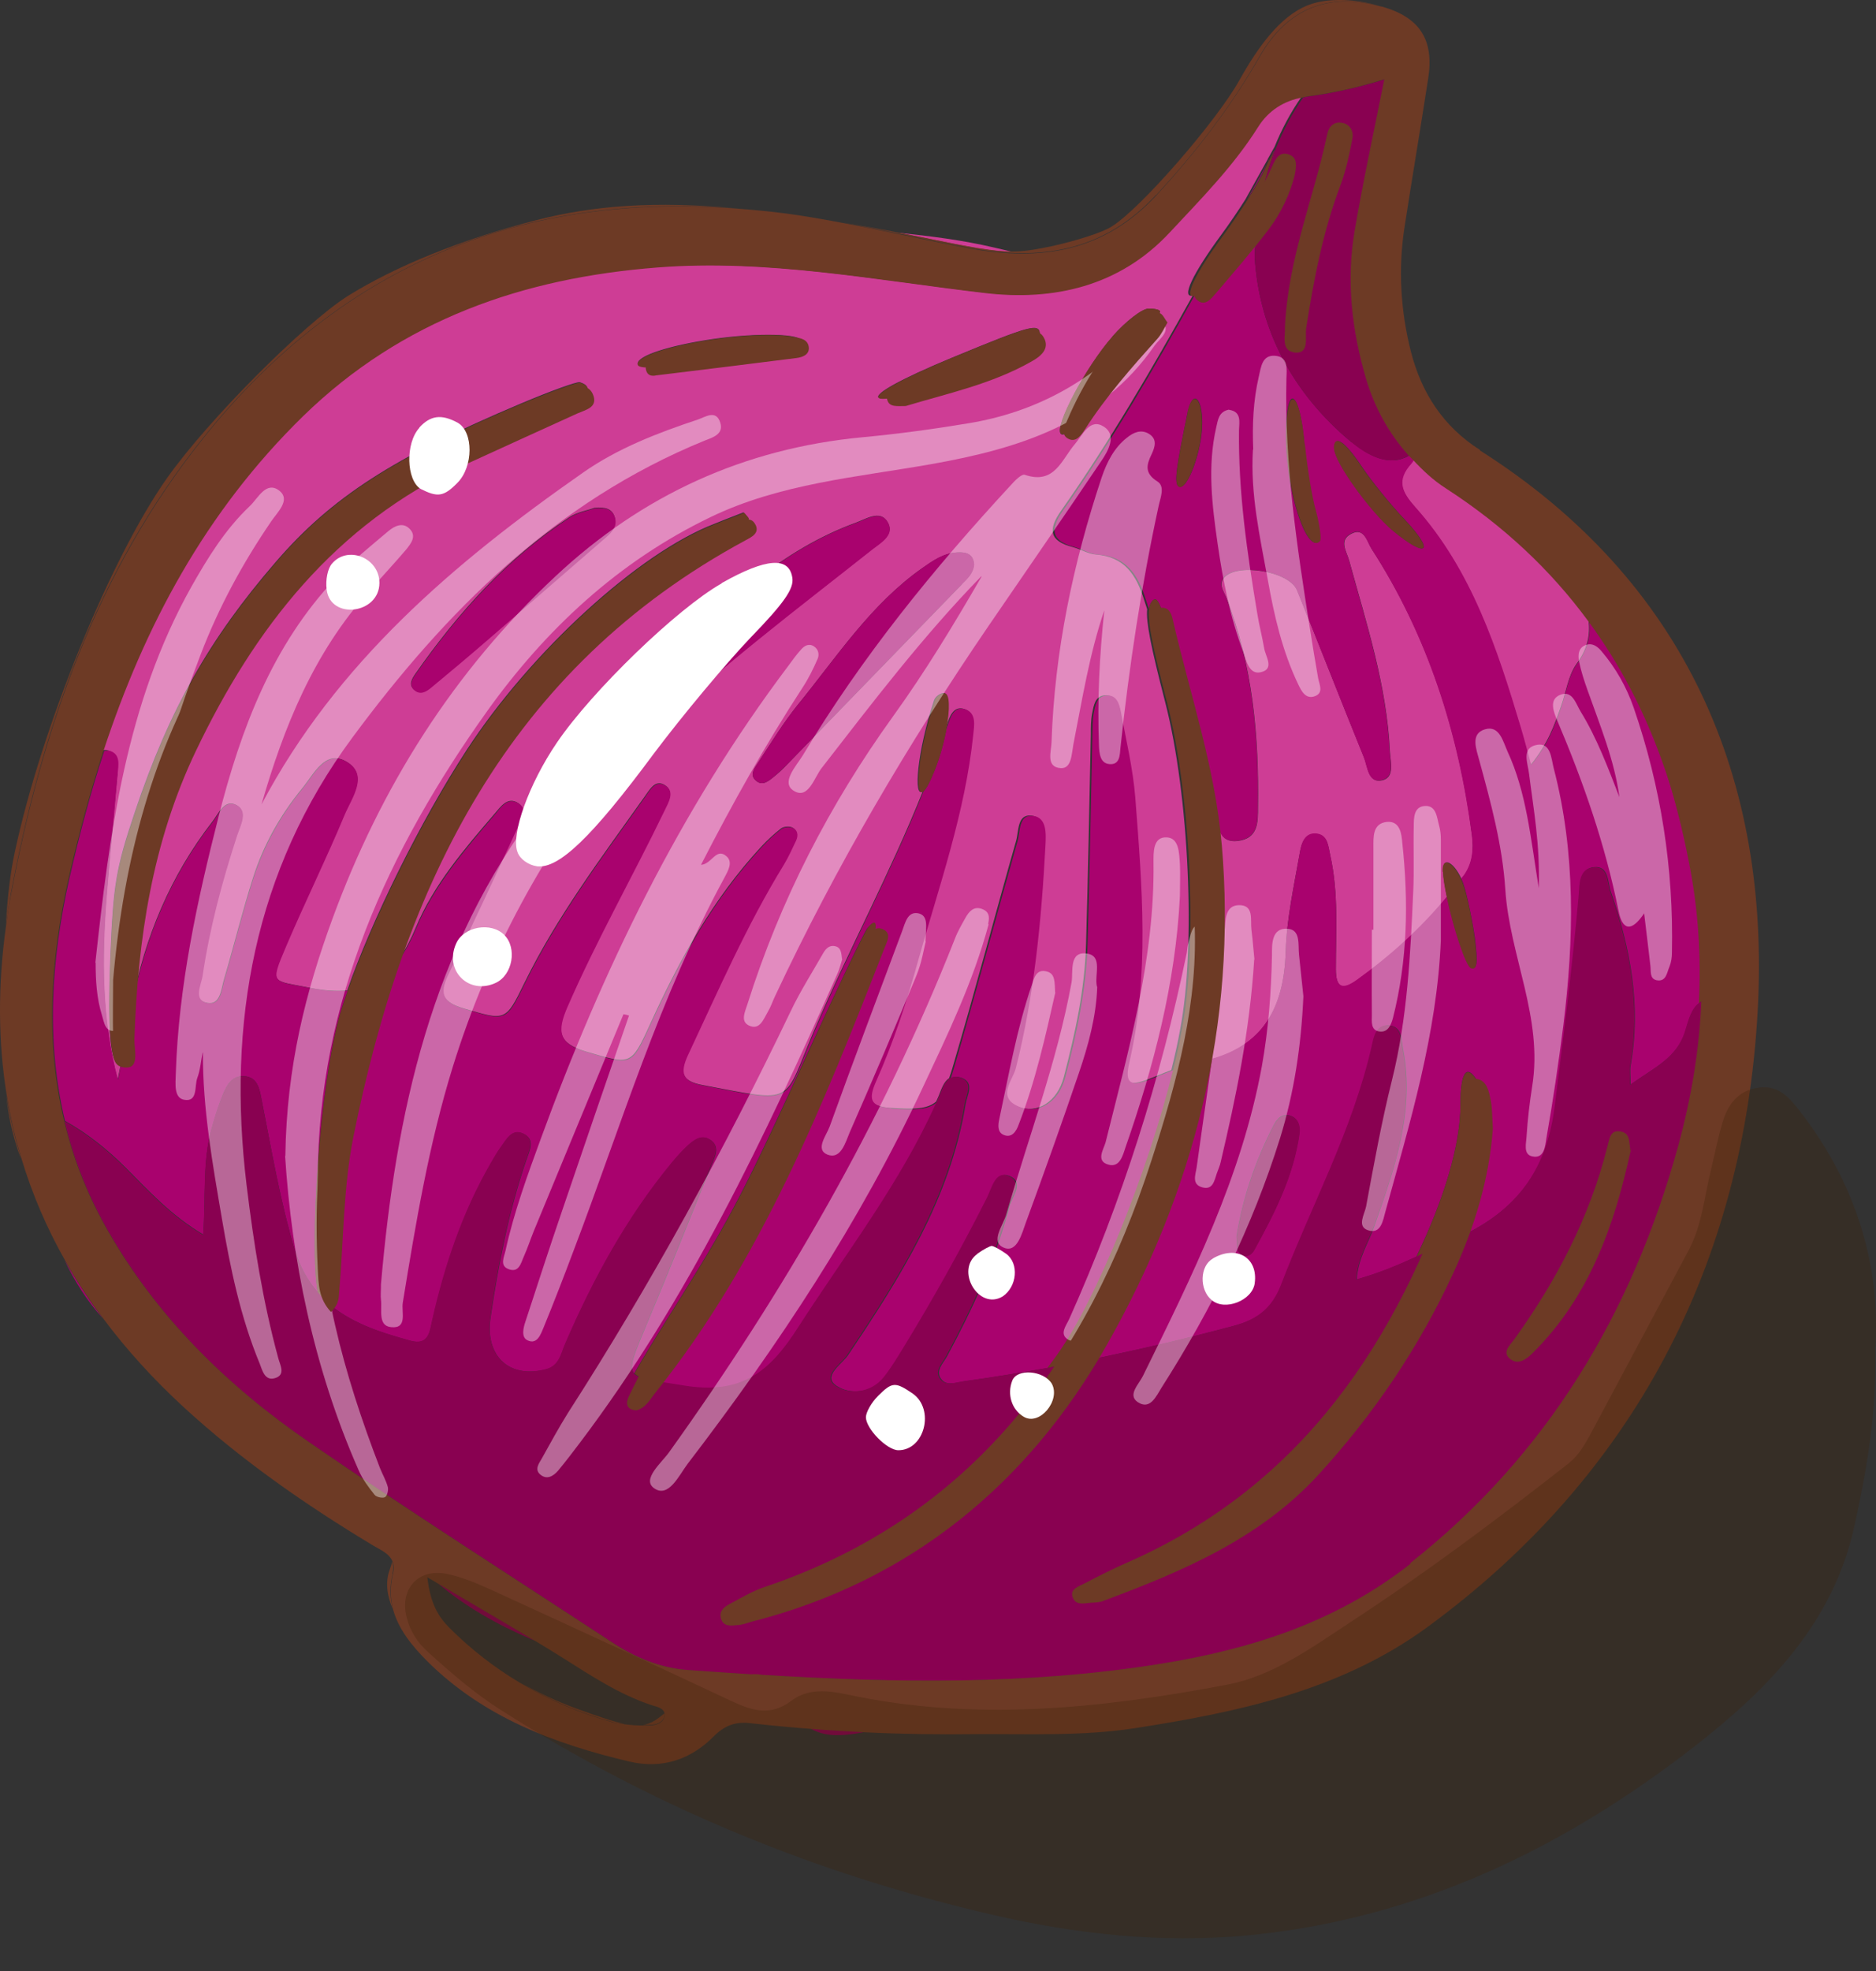 <svg width="40" height="42" viewBox="0 0 40 42" fill="none" xmlns="http://www.w3.org/2000/svg">
<rect x="0" y="0" width="40" height="42" fill="#333333" stroke="none"/>
<g id="Group">
<g id="Group_2">
<path id="Vector" d="M21.572 5.365C21.448 5.332 21.323 5.305 21.21 5.278C20.523 5.116 19.825 5.029 19.139 4.959C19.301 4.991 19.468 5.024 19.636 5.056C20.718 5.278 21.188 5.365 21.572 5.365Z" fill="#CE3D95"/>
<path id="Vector_2" d="M25.536 22.646C25.536 22.646 25.563 22.64 25.574 22.635C26.877 22.375 27.375 21.548 27.413 20.288C27.434 19.591 27.586 18.893 27.71 18.201C27.743 18.006 27.802 17.731 28.089 17.774C28.316 17.806 28.321 18.044 28.364 18.233C28.543 19.034 28.483 19.85 28.483 20.656C28.483 21.061 28.63 21.105 28.932 20.888C29.646 20.375 30.295 19.791 30.852 19.115C30.809 18.904 30.776 18.709 30.771 18.574C30.749 18.233 30.993 18.363 31.16 18.726C31.177 18.704 31.198 18.682 31.214 18.661C31.404 18.401 31.425 18.104 31.387 17.801C31.106 15.616 30.452 13.556 29.246 11.696C29.149 11.545 29.089 11.215 28.797 11.383C28.543 11.523 28.716 11.756 28.77 11.956C29.138 13.291 29.57 14.611 29.635 16.011C29.646 16.227 29.749 16.563 29.473 16.628C29.17 16.698 29.165 16.336 29.084 16.141C28.602 14.957 28.137 13.762 27.656 12.578C27.488 12.172 26.364 11.983 26.093 12.318C25.98 12.459 26.093 12.605 26.147 12.734C26.71 14.173 26.845 15.671 26.823 17.195C26.823 17.525 26.829 17.866 26.391 17.92C25.98 17.968 25.99 17.595 25.909 17.363C25.823 17.098 25.742 16.833 25.655 16.568C26.012 18.655 25.98 20.558 25.542 22.651L25.536 22.646Z" fill="#CE3D95"/>
<path id="Vector_3" d="M30.165 10.804C31.366 12.145 31.907 13.816 32.415 15.497C32.48 15.719 32.539 15.941 32.637 16.298C33.01 15.844 33.145 15.443 33.286 15.043C33.394 14.74 33.437 14.394 33.615 14.146C33.853 13.827 33.908 13.524 33.87 13.216C33.08 12.145 32.08 11.199 30.841 10.399C30.571 10.226 30.349 10.015 30.138 9.787C30.122 9.815 30.106 9.847 30.084 9.874C29.765 10.226 29.873 10.474 30.165 10.799V10.804Z" fill="#CE3D95"/>
<path id="Vector_4" d="M2.504 16.487C2.428 17.358 2.342 18.228 2.271 19.099C2.169 20.407 2.163 21.71 2.509 23.008C2.531 22.905 2.547 22.808 2.569 22.705C2.353 22.705 2.288 22.013 2.353 20.348C2.417 18.861 2.466 18.515 2.877 17.298C3.607 15.119 4.467 13.61 5.873 11.983C7.063 10.599 8.393 9.744 11.097 8.603C11.735 8.333 12.303 8.128 12.363 8.144C12.72 8.257 12.476 8.49 11.708 8.809C10.221 9.425 8.826 10.155 8.009 10.728C6.333 11.918 4.716 14.081 3.769 16.438C3.093 18.115 2.872 19.088 2.758 21.126C2.737 21.516 2.704 21.867 2.672 22.143C2.72 21.894 2.764 21.645 2.812 21.397C3.088 19.969 3.634 18.661 4.527 17.509C4.662 17.336 4.786 17.012 5.046 17.157C5.284 17.293 5.121 17.585 5.046 17.801C4.727 18.774 4.462 19.764 4.31 20.78C4.278 20.986 4.094 21.31 4.418 21.37C4.705 21.424 4.716 21.061 4.781 20.851C4.992 20.137 5.17 19.407 5.397 18.698C5.619 18.001 5.976 17.368 6.441 16.801C6.69 16.498 6.928 15.973 7.371 16.222C7.874 16.503 7.49 16.995 7.339 17.358C6.944 18.304 6.49 19.223 6.089 20.164C5.738 20.991 5.792 20.883 6.619 21.051C6.917 21.11 7.176 21.126 7.404 21.105C7.917 19.623 8.972 17.482 9.945 15.99C11.313 13.892 13.606 11.788 15.234 11.161C15.553 11.031 15.834 10.928 15.851 10.918C15.861 10.918 15.899 10.966 15.953 11.031C15.991 11.107 15.661 11.323 15.223 11.545C13.574 12.34 11.303 14.643 9.945 16.936C9.139 18.293 8.55 19.526 8.117 20.834C8.426 20.607 8.664 20.25 8.869 19.758C9.242 18.861 9.897 18.093 10.54 17.347C10.675 17.19 10.827 16.957 11.059 17.12C11.265 17.266 11.092 17.477 11.021 17.639C10.535 18.682 10.053 19.731 9.545 20.764C9.34 21.186 9.453 21.359 9.891 21.489C10.773 21.748 10.778 21.775 11.178 20.953C11.876 19.526 12.828 18.266 13.742 16.979C13.85 16.833 13.969 16.59 14.185 16.736C14.38 16.866 14.245 17.087 14.163 17.255C13.487 18.655 12.714 20.012 12.092 21.44C11.865 21.959 11.887 22.229 12.498 22.408C13.444 22.684 13.45 22.727 13.861 21.824C14.482 20.456 15.202 19.153 16.229 18.044C16.359 17.904 16.5 17.774 16.651 17.655C16.705 17.612 16.819 17.601 16.884 17.628C16.997 17.677 17.013 17.79 16.965 17.898C16.884 18.071 16.808 18.25 16.705 18.412C15.91 19.704 15.304 21.094 14.661 22.467C14.477 22.862 14.542 23.041 14.985 23.122C16.992 23.5 16.678 23.549 17.359 21.959C18.095 20.24 18.987 18.59 19.679 16.855C19.468 17.044 19.555 16.011 19.917 14.919C19.944 14.843 20.047 14.768 20.123 14.768C20.236 14.768 20.242 15.108 20.161 15.535C20.172 15.508 20.182 15.481 20.188 15.454C20.247 15.27 20.328 15.033 20.561 15.108C20.81 15.189 20.756 15.454 20.734 15.665C20.561 17.309 20.009 18.866 19.566 20.445C19.317 21.326 19.036 22.202 18.663 23.041C18.5 23.408 18.527 23.576 18.982 23.608C19.501 23.641 19.771 23.635 19.961 23.473C19.977 23.435 19.993 23.403 20.009 23.365C20.063 23.235 20.117 23.051 20.236 22.976C20.264 22.9 20.291 22.819 20.318 22.721C20.788 21.126 21.21 19.515 21.664 17.92C21.724 17.714 21.686 17.347 21.989 17.379C22.297 17.412 22.275 17.774 22.259 18.012C22.172 19.607 22.026 21.197 21.626 22.759C21.561 23.013 21.215 23.376 21.691 23.576C22.118 23.754 22.546 23.473 22.681 22.954C22.924 22.024 23.13 21.083 23.157 20.121C23.2 18.628 23.227 17.136 23.259 15.649C23.259 15.498 23.259 15.346 23.287 15.2C23.319 15.038 23.346 14.832 23.557 14.816C23.773 14.8 23.833 14.995 23.865 15.157C23.979 15.762 24.125 16.368 24.173 16.985C24.325 18.877 24.487 20.775 24.044 22.651C23.941 23.095 24.092 23.143 24.455 23.008C24.628 22.943 24.801 22.867 24.974 22.802C25.049 22.5 25.114 22.213 25.163 21.937C25.498 20.186 25.358 16.957 24.844 14.962C24.536 13.773 24.433 13.243 24.46 12.983C24.438 12.918 24.417 12.853 24.395 12.783C24.227 12.248 23.979 11.864 23.362 11.815C23.2 11.804 23.043 11.702 22.875 11.658C22.372 11.529 22.34 11.285 22.627 10.88C23.66 9.409 24.563 7.863 25.433 6.295C25.179 6.365 25.423 5.84 26.044 4.997C26.223 4.753 26.401 4.489 26.553 4.251C26.71 3.964 26.872 3.683 27.029 3.396C27.029 3.396 27.029 3.396 27.029 3.391C27.077 3.304 27.126 3.218 27.175 3.131C27.326 2.758 27.515 2.401 27.748 2.066C27.364 2.142 27.029 2.337 26.802 2.699C26.277 3.531 25.585 4.234 24.914 4.948C23.838 6.1 22.432 6.403 20.994 6.235C18.663 5.965 16.348 5.511 13.996 5.689C11.14 5.911 8.555 6.797 6.441 8.858C4.348 10.896 3.05 13.34 2.185 15.99C2.217 15.984 2.255 15.973 2.298 15.99C2.542 16.054 2.488 16.292 2.472 16.476L2.504 16.487ZM23.724 7.165C24.006 6.846 24.352 6.576 24.492 6.576C24.622 6.576 24.736 6.603 24.736 6.641C24.736 6.678 24.379 7.165 23.941 7.706C23.492 8.241 23.043 8.83 22.93 9.014C22.816 9.198 22.675 9.296 22.621 9.247C22.47 9.106 23.146 7.825 23.724 7.171V7.165ZM20.507 12.453C19.263 13.735 18.019 15.016 16.775 16.298C16.689 16.39 16.597 16.476 16.494 16.557C16.381 16.649 16.245 16.763 16.105 16.622C15.986 16.509 16.083 16.373 16.148 16.276C16.429 15.849 16.694 15.411 17.013 15.016C17.841 14 18.565 12.88 19.663 12.107C19.89 11.95 20.117 11.788 20.41 11.772C20.593 11.761 20.756 11.799 20.766 12.031C20.75 12.221 20.62 12.334 20.501 12.453H20.507ZM20.291 7.625C21.994 6.922 22.172 6.868 22.172 7.138C22.172 7.408 21.724 7.652 20.61 8.019C18.268 8.814 18.046 8.555 20.291 7.625ZM18.906 11.096C19.106 11.377 18.787 11.55 18.598 11.702C16.959 12.994 15.288 14.248 13.785 15.708C13.709 15.779 13.617 15.833 13.536 15.892C13.222 15.79 13.341 15.595 13.422 15.433C13.677 14.935 14.001 14.486 14.369 14.07C15.467 12.832 16.662 11.718 18.257 11.134C18.474 11.053 18.749 10.874 18.906 11.096ZM15.196 7.225C16.159 7.084 17.132 7.111 17.078 7.273C17.051 7.338 16.478 7.468 15.796 7.554C15.104 7.646 14.336 7.749 14.082 7.787C13.79 7.836 13.596 7.825 13.596 7.749C13.596 7.581 14.25 7.365 15.196 7.225ZM13.103 11.01C13.168 11.204 13.039 11.334 12.909 11.447C12.076 12.172 11.238 12.897 10.399 13.621C9.999 13.967 9.594 14.313 9.183 14.649C9.085 14.73 8.961 14.805 8.837 14.703C8.701 14.595 8.783 14.465 8.853 14.362C9.761 13.064 10.805 11.896 12.141 11.02C12.314 10.907 12.536 10.874 12.676 10.82C12.909 10.799 13.049 10.842 13.103 11.01Z" fill="#CE3D95"/>
<path id="Vector_5" d="M2.19 28.091C1.887 27.691 1.622 27.28 1.379 26.858C1.59 27.301 1.855 27.718 2.19 28.091Z" fill="#A9026E"/>
<path id="Vector_6" d="M25.006 22.808C24.833 22.873 24.66 22.948 24.487 23.013C24.125 23.149 23.973 23.1 24.076 22.657C24.514 20.78 24.352 18.882 24.206 16.99C24.157 16.379 24.011 15.773 23.898 15.162C23.865 14.995 23.806 14.8 23.589 14.822C23.378 14.838 23.351 15.043 23.319 15.206C23.292 15.351 23.297 15.503 23.292 15.654C23.259 17.147 23.232 18.639 23.189 20.126C23.162 21.088 22.957 22.029 22.713 22.959C22.578 23.478 22.145 23.76 21.724 23.581C21.242 23.381 21.594 23.019 21.659 22.765C22.053 21.207 22.205 19.618 22.291 18.017C22.302 17.779 22.329 17.417 22.021 17.385C21.718 17.352 21.756 17.72 21.697 17.925C21.242 19.526 20.815 21.132 20.35 22.727C20.323 22.824 20.296 22.9 20.269 22.981C20.328 22.943 20.404 22.932 20.512 22.97C20.783 23.078 20.62 23.338 20.588 23.532C20.258 25.549 19.193 27.22 18.084 28.875C17.954 29.069 17.527 29.324 17.835 29.529C18.111 29.718 18.592 29.702 18.874 29.334C19.03 29.134 19.166 28.913 19.296 28.696C19.928 27.658 20.523 26.598 21.069 25.512C21.167 25.317 21.248 24.955 21.507 25.052C21.864 25.182 21.578 25.501 21.523 25.712C21.232 26.831 20.745 27.874 20.199 28.891C20.117 29.048 19.917 29.221 20.085 29.405C20.204 29.54 20.41 29.453 20.577 29.432C21.167 29.351 21.756 29.253 22.34 29.151C22.416 29.053 22.486 28.961 22.546 28.875C23.389 27.691 24.482 24.987 25.022 22.802L25.006 22.808Z" fill="#A9026E"/>
<path id="Vector_7" d="M28.819 9.425C27.543 8.365 26.845 7.003 26.753 5.483C26.758 5.246 26.78 5.018 26.807 4.797C26.353 5.424 25.666 6.23 25.493 6.295C25.482 6.295 25.482 6.295 25.471 6.295C24.601 7.863 23.698 9.409 22.665 10.88C22.383 11.28 22.41 11.529 22.913 11.658C23.076 11.702 23.232 11.804 23.4 11.815C24.017 11.858 24.265 12.248 24.433 12.783C24.455 12.848 24.476 12.913 24.498 12.983C24.509 12.897 24.536 12.837 24.574 12.799C24.703 12.686 24.752 12.848 25.239 14.643C25.417 15.308 25.547 15.941 25.65 16.563C25.736 16.828 25.817 17.093 25.904 17.358C25.98 17.596 25.974 17.963 26.385 17.915C26.829 17.86 26.818 17.52 26.818 17.19C26.84 15.665 26.704 14.167 26.142 12.729C26.088 12.594 25.974 12.453 26.088 12.313C26.353 11.983 27.483 12.167 27.651 12.572C28.132 13.756 28.597 14.951 29.078 16.136C29.159 16.336 29.165 16.698 29.468 16.622C29.744 16.557 29.641 16.217 29.63 16.006C29.565 14.611 29.132 13.286 28.765 11.95C28.711 11.75 28.538 11.518 28.792 11.377C29.084 11.21 29.143 11.54 29.241 11.691C30.441 13.551 31.096 15.611 31.382 17.796C31.42 18.093 31.398 18.39 31.209 18.655C31.193 18.677 31.171 18.698 31.155 18.72C31.177 18.769 31.198 18.817 31.214 18.872C31.29 19.115 31.393 19.612 31.447 19.985C31.512 20.521 31.496 20.661 31.371 20.623C31.258 20.586 30.987 19.747 30.852 19.104C30.295 19.78 29.646 20.364 28.932 20.878C28.63 21.094 28.483 21.056 28.483 20.645C28.483 19.834 28.543 19.023 28.364 18.223C28.321 18.033 28.316 17.801 28.089 17.763C27.802 17.72 27.743 17.996 27.71 18.19C27.591 18.882 27.434 19.58 27.413 20.277C27.375 21.543 26.877 22.37 25.574 22.624C25.563 22.624 25.547 22.63 25.536 22.635C25.406 23.268 25.25 23.906 25.044 24.587C24.46 26.534 23.925 27.81 23.113 28.999C24.195 28.783 25.266 28.534 26.331 28.247C26.829 28.112 27.137 27.869 27.326 27.372C27.975 25.679 28.851 24.079 29.257 22.294C29.3 22.1 29.349 21.824 29.625 21.851C29.895 21.878 29.879 22.148 29.917 22.354C30.176 23.695 29.727 24.922 29.295 26.155C29.176 26.49 28.965 26.793 28.927 27.263C29.381 27.139 29.798 26.966 30.198 26.782C30.782 25.576 31.139 24.409 31.139 23.549C31.139 22.819 31.279 22.64 31.523 23.073C31.739 23.484 31.674 24.262 31.317 25.468C31.231 25.776 31.112 26.096 30.987 26.42C30.993 26.42 30.998 26.415 31.009 26.409C32.258 25.863 32.972 25.025 33.156 23.597C33.351 22.094 33.54 20.596 33.67 19.093C33.691 18.85 33.67 18.509 33.989 18.477C34.308 18.444 34.275 18.801 34.346 19.001C34.762 20.202 35 21.429 34.767 22.711C34.751 22.808 34.767 22.916 34.767 23.111C35.27 22.748 35.773 22.543 35.946 21.943C36 21.754 36.065 21.494 36.233 21.375C36.282 20.375 36.222 19.385 36.028 18.39C35.876 17.612 35.698 16.903 35.476 16.244C35.087 15.146 34.562 14.135 33.88 13.216C33.918 13.518 33.864 13.827 33.626 14.146C33.443 14.389 33.399 14.741 33.297 15.043C33.156 15.443 33.021 15.844 32.648 16.298C32.55 15.941 32.491 15.714 32.426 15.498C31.923 13.816 31.377 12.145 30.176 10.804C29.884 10.48 29.776 10.231 30.095 9.879C30.117 9.852 30.138 9.825 30.149 9.793C30.117 9.761 30.084 9.733 30.057 9.701C29.63 9.961 29.17 9.706 28.83 9.425H28.819ZM25.131 10.366C25.028 10.301 25.082 9.944 25.325 8.776C25.428 8.301 25.634 8.457 25.634 9.009C25.634 9.598 25.314 10.469 25.136 10.366H25.131ZM28.137 11.529C27.856 11.81 27.418 10.453 27.418 9.29C27.418 8.128 27.71 8.279 27.813 9.469C27.862 9.955 27.964 10.609 28.056 10.918C28.132 11.21 28.17 11.496 28.132 11.534L28.137 11.529ZM27.705 24.149C27.58 25.052 27.175 25.847 26.742 26.631C26.694 26.723 26.591 26.804 26.477 26.733C26.347 26.658 26.38 26.512 26.364 26.35C26.493 25.539 26.764 24.733 27.159 23.971C27.229 23.835 27.342 23.716 27.515 23.776C27.683 23.835 27.721 23.992 27.699 24.149H27.705ZM29.96 11.08C30.598 11.761 30.436 11.912 29.706 11.312C29.219 10.901 28.451 9.842 28.451 9.56C28.451 9.252 28.667 9.393 29.03 9.934C29.224 10.226 29.646 10.755 29.965 11.085L29.96 11.08Z" fill="#A9026E"/>
<path id="Vector_8" d="M18.998 23.614C18.544 23.581 18.517 23.413 18.679 23.046C19.052 22.208 19.339 21.332 19.582 20.45C20.026 18.872 20.577 17.32 20.75 15.671C20.772 15.46 20.826 15.195 20.577 15.114C20.345 15.038 20.264 15.276 20.204 15.46C20.193 15.487 20.182 15.514 20.177 15.541C20.123 15.827 20.036 16.146 19.917 16.438C19.82 16.682 19.744 16.811 19.69 16.866C18.993 18.601 18.106 20.25 17.37 21.97C16.689 23.565 16.997 23.511 14.996 23.132C14.553 23.051 14.488 22.873 14.672 22.478C15.315 21.11 15.921 19.715 16.716 18.423C16.813 18.261 16.894 18.082 16.976 17.909C17.024 17.801 17.013 17.687 16.894 17.639C16.829 17.612 16.716 17.622 16.662 17.666C16.51 17.779 16.37 17.915 16.24 18.055C15.213 19.163 14.493 20.467 13.871 21.835C13.46 22.743 13.46 22.7 12.509 22.419C11.898 22.24 11.876 21.97 12.103 21.451C12.725 20.023 13.498 18.666 14.174 17.266C14.255 17.098 14.39 16.876 14.196 16.747C13.979 16.601 13.855 16.844 13.752 16.99C12.838 18.277 11.887 19.537 11.189 20.964C10.789 21.786 10.784 21.759 9.902 21.499C9.469 21.37 9.35 21.202 9.556 20.775C10.064 19.742 10.546 18.698 11.032 17.649C11.108 17.487 11.276 17.276 11.07 17.13C10.832 16.963 10.681 17.201 10.551 17.358C9.913 18.104 9.258 18.872 8.88 19.769C8.674 20.261 8.436 20.618 8.128 20.845C7.577 22.505 7.279 24.279 7.117 26.577C7.09 27.112 7.025 27.566 6.971 27.745C7.447 28.177 8.08 28.388 8.755 28.572C9.15 28.68 9.161 28.372 9.221 28.129C9.491 26.961 9.864 25.831 10.47 24.787C10.535 24.679 10.594 24.565 10.67 24.462C10.794 24.295 10.908 24.041 11.162 24.16C11.427 24.284 11.286 24.527 11.222 24.722C10.848 25.814 10.627 26.944 10.459 28.085C10.34 28.902 10.865 29.388 11.654 29.177C11.93 29.102 11.962 28.848 12.054 28.637C12.649 27.258 13.363 25.955 14.32 24.787C14.428 24.657 14.542 24.527 14.666 24.414C14.812 24.284 14.98 24.154 15.175 24.311C15.337 24.446 15.256 24.625 15.191 24.782C14.726 25.928 14.271 27.08 13.79 28.221C13.525 28.858 13.401 29.123 13.52 29.27C13.714 28.923 14.039 28.399 14.547 27.593C15.623 25.863 15.878 25.366 17.3 22.267C17.879 21.002 18.414 19.888 18.49 19.785C19.117 19.028 17.927 22.181 16.467 25.149C15.764 26.587 14.558 28.529 13.861 29.416C14.034 29.448 14.271 29.48 14.585 29.534C15.818 29.735 16.413 29.242 17.03 28.285C18.046 26.706 19.203 25.22 19.977 23.489C19.788 23.651 19.517 23.657 18.998 23.624V23.614Z" fill="#A9026E"/>
<path id="Vector_9" d="M27.061 3.407C26.904 3.694 26.742 3.975 26.585 4.261C26.769 3.975 26.915 3.721 26.969 3.586C26.996 3.521 27.029 3.461 27.056 3.407H27.061Z" fill="#A9026E"/>
<path id="Vector_10" d="M27.207 3.142C27.159 3.229 27.11 3.315 27.061 3.402C27.099 3.337 27.131 3.283 27.164 3.239C27.175 3.207 27.191 3.175 27.202 3.142H27.207Z" fill="#A9026E"/>
<path id="Vector_11" d="M4.332 26.317C4.391 25.495 4.316 24.765 4.51 24.057C4.575 23.83 4.64 23.608 4.727 23.387C4.813 23.17 4.916 22.916 5.202 22.932C5.5 22.948 5.538 23.224 5.581 23.451C5.792 24.517 5.97 25.582 6.284 26.631C6.398 27.009 6.571 27.301 6.776 27.539C6.587 26.539 6.814 23.127 7.252 21.602C7.295 21.451 7.355 21.283 7.414 21.11C7.187 21.132 6.928 21.116 6.63 21.056C5.797 20.888 5.749 20.997 6.1 20.169C6.5 19.228 6.955 18.309 7.349 17.363C7.501 17.001 7.879 16.509 7.382 16.227C6.938 15.979 6.7 16.503 6.452 16.806C5.987 17.374 5.635 18.006 5.408 18.704C5.181 19.412 5.002 20.142 4.792 20.856C4.727 21.072 4.716 21.429 4.429 21.375C4.105 21.316 4.294 20.986 4.321 20.786C4.472 19.769 4.737 18.785 5.056 17.806C5.127 17.59 5.294 17.298 5.056 17.163C4.791 17.017 4.673 17.341 4.537 17.514C3.64 18.666 3.099 19.974 2.823 21.402C2.774 21.651 2.726 21.899 2.682 22.148C2.645 22.483 2.607 22.7 2.574 22.705C2.553 22.808 2.536 22.905 2.515 23.008C2.169 21.71 2.174 20.407 2.277 19.099C2.342 18.228 2.434 17.358 2.509 16.487C2.526 16.298 2.574 16.065 2.336 16C2.293 15.989 2.255 16 2.223 16C1.931 16.882 1.693 17.785 1.482 18.704C1.087 20.445 0.979 22.192 1.385 23.884C1.86 24.149 2.288 24.489 2.677 24.879C3.169 25.371 3.64 25.895 4.343 26.312L4.332 26.317Z" fill="#A9026E"/>
<path id="Vector_12" d="M14.374 14.075C14.007 14.486 13.682 14.941 13.428 15.438C13.347 15.6 13.222 15.79 13.541 15.898C13.623 15.838 13.714 15.79 13.79 15.714C15.294 14.254 16.965 13.005 18.603 11.707C18.793 11.561 19.106 11.388 18.912 11.101C18.755 10.88 18.484 11.058 18.262 11.139C16.667 11.723 15.472 12.837 14.374 14.075Z" fill="#A9026E"/>
<path id="Vector_13" d="M20.41 11.772C20.117 11.783 19.89 11.945 19.663 12.107C18.565 12.88 17.841 14 17.013 15.016C16.694 15.411 16.429 15.849 16.148 16.276C16.083 16.373 15.986 16.509 16.105 16.622C16.245 16.763 16.381 16.649 16.494 16.557C16.591 16.476 16.683 16.39 16.775 16.298C18.019 15.016 19.263 13.735 20.507 12.453C20.626 12.334 20.756 12.215 20.772 12.031C20.756 11.799 20.599 11.761 20.415 11.772H20.41Z" fill="#A9026E"/>
<path id="Vector_14" d="M8.858 14.373C8.788 14.476 8.707 14.6 8.842 14.713C8.966 14.816 9.091 14.74 9.188 14.659C9.599 14.319 10.005 13.978 10.405 13.632C11.243 12.907 12.076 12.183 12.914 11.458C13.044 11.345 13.174 11.215 13.109 11.02C13.055 10.853 12.914 10.809 12.682 10.831C12.546 10.88 12.319 10.918 12.146 11.031C10.81 11.907 9.767 13.075 8.858 14.373Z" fill="#A9026E"/>
<path id="Vector_15" d="M11.081 35.85C11.697 36.218 12.363 36.504 13.076 36.699C13.147 36.721 13.228 36.726 13.303 36.731C13.066 36.683 12.752 36.575 12.287 36.407C11.87 36.255 11.465 36.061 11.081 35.85Z" fill="#6D3A25"/>
<path id="Vector_16" d="M36.222 21.381C36.222 21.381 36.265 21.343 36.292 21.332C36.319 20.623 36.292 19.904 36.184 19.185C36.033 18.152 35.795 17.174 35.465 16.255C35.681 16.914 35.865 17.622 36.017 18.401C36.211 19.396 36.276 20.386 36.222 21.386V21.381Z" fill="#6D3A25"/>
<path id="Vector_17" d="M14.174 36.542C14.174 36.542 14.169 36.52 14.169 36.51L14.12 36.547C13.974 36.666 13.855 36.737 13.704 36.758C13.747 36.758 13.79 36.758 13.834 36.758C13.979 36.758 14.158 36.71 14.174 36.537V36.542Z" fill="#6D3A25"/>
<path id="Vector_18" d="M4.337 9.322C7.328 5.597 11.162 4.099 15.71 4.44C13.99 4.283 12.671 4.37 11.405 4.699C9.815 5.11 8.436 5.673 7.409 6.311C6.473 6.911 4.451 8.933 3.569 10.177C2.363 11.88 0.892 15.476 0.319 18.142C0.222 18.59 0.162 19.077 0.125 19.715C0.157 19.499 0.189 19.282 0.227 19.066C0.892 15.535 2.039 12.183 4.337 9.322Z" fill="#6D3A25"/>
<path id="Vector_19" d="M0.379 24.506C0.4 24.571 0.427 24.63 0.449 24.69C0.319 24.252 0.211 23.803 0.135 23.349C0.179 23.781 0.249 24.084 0.379 24.506Z" fill="#6D3A25"/>
<path id="Vector_20" d="M24.649 4.159C25.498 3.245 26.239 2.282 26.856 1.201C27.445 0.168 28.327 -0.156 29.408 0.125C28.997 0.001 28.494 -0.043 28.089 0.049C27.51 0.179 26.985 0.704 26.423 1.715C25.936 2.585 24.325 4.44 23.708 4.824C23.514 4.954 22.94 5.132 22.427 5.246C22.064 5.321 21.837 5.359 21.572 5.359C21.188 5.359 20.718 5.273 19.636 5.051C19.463 5.018 19.301 4.986 19.139 4.954C18.733 4.872 18.344 4.808 17.976 4.743C18.879 4.91 19.771 5.116 20.674 5.283C22.172 5.559 23.524 5.37 24.649 4.153V4.159Z" fill="#6D3A25"/>
<path id="Vector_21" d="M8.366 33.541C8.393 33.433 8.388 33.346 8.361 33.276C8.35 33.33 8.334 33.384 8.307 33.455C8.215 33.709 8.247 33.995 8.377 34.293C8.317 34.066 8.301 33.817 8.372 33.541H8.366Z" fill="#6D3A25"/>
<path id="Vector_22" d="M26.807 4.797C26.872 4.24 26.985 3.721 27.169 3.24C27.137 3.283 27.105 3.337 27.067 3.402C27.067 3.402 27.067 3.402 27.067 3.407C27.034 3.461 27.007 3.521 26.98 3.586C26.926 3.721 26.78 3.969 26.596 4.261C26.445 4.499 26.266 4.764 26.088 5.008C25.466 5.851 25.223 6.376 25.477 6.305C25.488 6.305 25.488 6.305 25.498 6.305C25.671 6.24 26.364 5.429 26.812 4.808L26.807 4.797Z" fill="#6D3A25"/>
<path id="Vector_23" d="M22.93 9.014C23.043 8.836 23.492 8.246 23.941 7.706C24.379 7.17 24.736 6.684 24.736 6.641C24.736 6.597 24.622 6.576 24.492 6.576C24.352 6.576 24.006 6.846 23.724 7.165C23.146 7.819 22.47 9.101 22.621 9.241C22.67 9.29 22.816 9.193 22.93 9.009V9.014Z" fill="#6D3A25"/>
<path id="Vector_24" d="M20.61 8.025C21.724 7.652 22.172 7.398 22.172 7.143C22.172 6.873 21.994 6.927 20.291 7.63C18.052 8.566 18.268 8.82 20.61 8.025Z" fill="#6D3A25"/>
<path id="Vector_25" d="M14.082 7.798C14.336 7.76 15.104 7.657 15.796 7.565C16.473 7.473 17.051 7.349 17.078 7.284C17.127 7.116 16.159 7.089 15.196 7.235C14.25 7.376 13.596 7.592 13.596 7.76C13.596 7.836 13.79 7.852 14.082 7.798Z" fill="#6D3A25"/>
<path id="Vector_26" d="M3.775 16.449C4.721 14.092 6.338 11.929 8.015 10.739C8.837 10.161 10.232 9.436 11.714 8.82C12.482 8.501 12.725 8.268 12.368 8.155C12.303 8.144 11.741 8.349 11.102 8.614C8.399 9.755 7.068 10.609 5.879 11.994C4.472 13.621 3.613 15.13 2.883 17.309C2.472 18.526 2.423 18.872 2.358 20.358C2.293 22.024 2.358 22.716 2.574 22.716C2.601 22.716 2.645 22.494 2.682 22.159C2.715 21.883 2.747 21.532 2.769 21.143C2.883 19.11 3.104 18.136 3.78 16.455L3.775 16.449Z" fill="#6D3A25"/>
<path id="Vector_27" d="M25.325 8.782C25.082 9.944 25.033 10.307 25.131 10.371C25.309 10.474 25.628 9.604 25.628 9.014C25.628 8.463 25.423 8.311 25.32 8.782H25.325Z" fill="#6D3A25"/>
<path id="Vector_28" d="M27.818 9.474C27.715 8.284 27.424 8.155 27.424 9.295C27.424 10.436 27.861 11.815 28.143 11.534C28.181 11.496 28.143 11.215 28.067 10.918C27.975 10.609 27.872 9.955 27.824 9.469L27.818 9.474Z" fill="#6D3A25"/>
<path id="Vector_29" d="M28.446 9.56C28.446 9.842 29.213 10.907 29.7 11.312C30.43 11.913 30.598 11.761 29.954 11.08C29.635 10.745 29.213 10.22 29.019 9.928C28.662 9.393 28.44 9.252 28.44 9.555L28.446 9.56Z" fill="#6D3A25"/>
<path id="Vector_30" d="M8.128 20.845C8.561 19.542 9.15 18.304 9.956 16.947C11.313 14.654 13.579 12.351 15.234 11.556C15.672 11.339 16.002 11.123 15.964 11.042C15.915 10.977 15.872 10.928 15.861 10.928C15.851 10.939 15.569 11.042 15.245 11.172C13.617 11.799 11.324 13.897 9.956 16C8.983 17.493 7.928 19.634 7.414 21.116C7.355 21.289 7.301 21.456 7.252 21.608C6.819 23.132 6.587 26.544 6.776 27.545C6.836 27.615 6.895 27.685 6.965 27.745C7.02 27.566 7.079 27.112 7.111 26.577C7.274 24.284 7.577 22.505 8.123 20.845H8.128Z" fill="#6D3A25"/>
<path id="Vector_31" d="M25.536 22.646C25.974 20.559 26.007 18.65 25.65 16.563C25.542 15.941 25.412 15.308 25.239 14.643C24.752 12.853 24.703 12.686 24.574 12.799C24.536 12.843 24.509 12.897 24.498 12.983C24.465 13.243 24.574 13.773 24.882 14.962C25.396 16.957 25.536 20.186 25.201 21.937C25.152 22.213 25.087 22.505 25.012 22.802C24.471 24.987 23.384 27.691 22.535 28.875C22.475 28.961 22.405 29.053 22.329 29.151C22.589 29.102 22.854 29.053 23.113 28.999C23.925 27.81 24.46 26.534 25.044 24.587C25.25 23.911 25.406 23.268 25.536 22.635V22.646Z" fill="#6D3A25"/>
<path id="Vector_32" d="M20.177 15.541C20.258 15.114 20.253 14.773 20.139 14.773C20.063 14.773 19.961 14.849 19.934 14.924C19.571 16.017 19.485 17.049 19.696 16.86C19.75 16.811 19.825 16.676 19.923 16.433C20.042 16.141 20.128 15.822 20.182 15.535L20.177 15.541Z" fill="#6D3A25"/>
<path id="Vector_33" d="M30.766 18.574C30.771 18.709 30.803 18.904 30.847 19.115C30.982 19.764 31.252 20.596 31.366 20.634C31.496 20.672 31.506 20.532 31.442 19.996C31.393 19.623 31.29 19.126 31.209 18.882C31.193 18.828 31.171 18.774 31.149 18.731C30.987 18.369 30.739 18.239 30.76 18.58L30.766 18.574Z" fill="#6D3A25"/>
<path id="Vector_34" d="M18.5 19.78C18.425 19.883 17.884 20.997 17.311 22.262C15.889 25.36 15.634 25.858 14.558 27.588C14.05 28.393 13.725 28.923 13.531 29.264C13.585 29.329 13.698 29.372 13.871 29.405C14.569 28.523 15.78 26.577 16.478 25.138C17.938 22.17 19.128 19.017 18.5 19.774V19.78Z" fill="#6D3A25"/>
<path id="Vector_35" d="M31.523 23.084C31.279 22.646 31.139 22.829 31.139 23.559C31.139 24.419 30.776 25.587 30.198 26.793C30.463 26.674 30.722 26.55 30.987 26.436C31.117 26.112 31.231 25.793 31.317 25.484C31.674 24.279 31.739 23.5 31.523 23.089V23.084Z" fill="#6D3A25"/>
<path id="Vector_36" d="M11.405 34.958C10.756 34.568 10.08 34.174 9.334 33.736C9.918 34.233 10.594 34.617 11.33 34.931C11.351 34.941 11.378 34.947 11.4 34.958H11.405Z" fill="#890151"/>
<path id="Vector_37" d="M18.457 36.904C18.062 36.888 17.668 36.861 17.278 36.829C17.559 37.002 17.906 37.013 18.457 36.904Z" fill="#890151"/>
<path id="Vector_38" d="M36.292 21.332C36.265 21.343 36.249 21.364 36.222 21.38C36.054 21.499 35.995 21.759 35.935 21.948C35.763 22.548 35.26 22.754 34.757 23.116C34.757 22.921 34.74 22.813 34.757 22.716C34.989 21.44 34.757 20.212 34.335 19.007C34.264 18.807 34.297 18.45 33.978 18.482C33.653 18.515 33.68 18.855 33.659 19.099C33.524 20.607 33.334 22.105 33.145 23.603C32.961 25.025 32.247 25.868 30.998 26.415C30.993 26.415 30.987 26.42 30.977 26.425C30.712 26.539 30.452 26.663 30.187 26.782C29.781 26.966 29.37 27.139 28.916 27.263C28.954 26.793 29.165 26.49 29.284 26.155C29.722 24.927 30.165 23.7 29.906 22.354C29.868 22.148 29.884 21.878 29.614 21.851C29.332 21.824 29.289 22.1 29.246 22.294C28.84 24.079 27.964 25.679 27.315 27.372C27.126 27.864 26.818 28.112 26.32 28.247C25.255 28.534 24.184 28.783 23.103 28.999C22.843 29.053 22.578 29.102 22.319 29.151C21.734 29.253 21.145 29.351 20.555 29.432C20.388 29.453 20.188 29.54 20.063 29.405C19.896 29.221 20.096 29.048 20.177 28.891C20.723 27.874 21.21 26.831 21.502 25.712C21.556 25.506 21.843 25.187 21.486 25.052C21.221 24.954 21.145 25.317 21.048 25.512C20.501 26.598 19.907 27.658 19.274 28.696C19.139 28.913 19.009 29.134 18.852 29.334C18.565 29.702 18.09 29.718 17.814 29.529C17.511 29.323 17.933 29.069 18.062 28.875C19.171 27.22 20.236 25.549 20.566 23.532C20.599 23.332 20.761 23.073 20.491 22.97C20.383 22.927 20.307 22.943 20.247 22.981C20.128 23.057 20.074 23.241 20.02 23.37C20.004 23.408 19.988 23.441 19.971 23.478C19.198 25.209 18.041 26.696 17.024 28.274C16.413 29.232 15.818 29.724 14.58 29.524C14.266 29.47 14.028 29.442 13.855 29.405C13.682 29.372 13.574 29.329 13.514 29.264C13.396 29.123 13.514 28.853 13.785 28.215C14.261 27.074 14.72 25.922 15.185 24.776C15.25 24.619 15.332 24.435 15.169 24.306C14.975 24.149 14.807 24.279 14.661 24.408C14.537 24.522 14.423 24.652 14.315 24.782C13.358 25.944 12.644 27.253 12.049 28.631C11.957 28.842 11.925 29.096 11.649 29.172C10.859 29.388 10.34 28.902 10.454 28.08C10.616 26.939 10.843 25.809 11.216 24.717C11.281 24.522 11.416 24.279 11.157 24.154C10.908 24.035 10.789 24.29 10.665 24.457C10.589 24.56 10.529 24.673 10.464 24.782C9.859 25.825 9.48 26.955 9.215 28.123C9.161 28.366 9.145 28.675 8.75 28.567C8.074 28.383 7.441 28.172 6.965 27.739C6.901 27.68 6.836 27.609 6.776 27.539C6.571 27.301 6.398 27.009 6.284 26.631C5.97 25.582 5.792 24.517 5.581 23.451C5.538 23.224 5.5 22.948 5.203 22.932C4.916 22.916 4.819 23.165 4.727 23.387C4.64 23.603 4.57 23.83 4.51 24.057C4.31 24.76 4.391 25.495 4.332 26.317C3.629 25.901 3.158 25.376 2.666 24.884C2.277 24.495 1.85 24.154 1.374 23.889C1.558 24.663 1.85 25.425 2.271 26.171C3.331 28.053 4.835 29.529 6.592 30.735C8.718 32.195 10.897 33.584 13.055 35.001C13.547 35.32 14.088 35.547 14.661 35.59C15.115 35.623 15.564 35.655 16.018 35.682C16.094 35.682 16.17 35.682 16.24 35.693C19.079 35.866 21.918 35.915 24.741 35.461C26.666 35.152 28.494 34.574 30.084 33.325C33.021 31.011 34.822 27.988 35.8 24.441C36.081 23.419 36.255 22.386 36.298 21.337L36.292 21.332Z" fill="#890151"/>
<path id="Vector_39" d="M27.169 3.239C26.985 3.721 26.866 4.24 26.807 4.797C26.78 5.018 26.764 5.246 26.753 5.483C26.845 7.003 27.543 8.371 28.819 9.425C29.159 9.706 29.619 9.961 30.046 9.701C29.635 9.241 29.327 8.695 29.143 8.073C28.835 7.041 28.711 5.981 28.9 4.916C29.084 3.872 29.305 2.829 29.533 1.688C28.932 1.871 28.419 1.985 27.889 2.055C27.851 2.055 27.824 2.072 27.786 2.077C27.553 2.412 27.364 2.769 27.213 3.142C27.202 3.175 27.186 3.207 27.175 3.239H27.169Z" fill="#890151"/>
<path id="Vector_40" d="M27.521 23.781C27.348 23.722 27.234 23.846 27.164 23.976C26.769 24.738 26.499 25.544 26.369 26.355C26.385 26.517 26.353 26.663 26.483 26.739C26.596 26.809 26.699 26.728 26.747 26.636C27.18 25.852 27.586 25.057 27.71 24.154C27.732 24.003 27.689 23.841 27.526 23.781H27.521Z" fill="#890151"/>
<path id="Vector_41" d="M31.555 9.587C30.771 9.09 30.306 8.365 30.084 7.495C29.863 6.624 29.808 5.727 29.949 4.829C30.111 3.775 30.29 2.726 30.452 1.671C30.582 0.844 30.268 0.368 29.468 0.141C29.451 0.141 29.43 0.136 29.414 0.13C28.327 -0.156 27.451 0.174 26.861 1.206C26.239 2.288 25.498 3.25 24.655 4.164C23.53 5.375 22.178 5.57 20.68 5.294C19.777 5.127 18.884 4.921 17.981 4.753C17.587 4.678 17.186 4.607 16.786 4.553C16.424 4.505 16.067 4.472 15.715 4.445C11.167 4.105 7.333 5.597 4.343 9.328C2.05 12.188 0.903 15.535 0.233 19.072C0.189 19.288 0.157 19.504 0.13 19.72C-0.049 20.991 -0.043 22.202 0.146 23.354C0.222 23.808 0.325 24.257 0.46 24.695C0.687 25.447 0.995 26.166 1.39 26.863C1.628 27.285 1.898 27.696 2.201 28.096C2.693 28.756 3.267 29.388 3.926 29.994C5.159 31.124 6.522 32.07 7.95 32.93C8.112 33.027 8.307 33.103 8.372 33.282C8.399 33.352 8.404 33.433 8.377 33.547C8.312 33.822 8.323 34.071 8.382 34.298C8.496 34.72 8.788 35.077 9.118 35.407C10.313 36.591 11.816 37.158 13.417 37.537C14.136 37.705 14.742 37.483 15.223 36.996C15.472 36.748 15.71 36.683 16.013 36.721C16.435 36.769 16.857 36.807 17.278 36.84C17.673 36.872 18.068 36.894 18.457 36.915C19.258 36.953 20.058 36.964 20.858 36.953C21.967 36.948 23.076 36.996 24.179 36.829C26.385 36.488 28.57 36.028 30.414 34.687C34.859 31.443 37.179 26.912 37.477 21.548C37.753 16.601 35.946 12.383 31.555 9.598V9.587ZM30.079 33.319C28.489 34.569 26.661 35.147 24.736 35.455C21.913 35.909 19.074 35.861 16.235 35.688C16.164 35.672 16.089 35.672 16.013 35.677C15.559 35.65 15.11 35.617 14.655 35.585C14.077 35.542 13.536 35.32 13.049 34.996C10.892 33.579 8.712 32.195 6.587 30.729C4.835 29.524 3.326 28.047 2.266 26.166C1.844 25.42 1.552 24.657 1.368 23.884C0.963 22.197 1.071 20.45 1.466 18.704C1.677 17.785 1.92 16.882 2.207 16C3.077 13.356 4.37 10.912 6.463 8.868C8.577 6.808 11.162 5.921 14.017 5.7C16.37 5.516 18.684 5.975 21.015 6.246C22.454 6.413 23.86 6.111 24.936 4.959C25.607 4.24 26.299 3.542 26.823 2.71C27.05 2.347 27.386 2.147 27.77 2.077C27.802 2.072 27.834 2.061 27.872 2.055C28.402 1.985 28.916 1.877 29.516 1.688C29.289 2.829 29.062 3.867 28.884 4.916C28.7 5.986 28.824 7.041 29.127 8.073C29.311 8.695 29.619 9.241 30.03 9.701C30.057 9.733 30.095 9.766 30.122 9.793C30.333 10.02 30.555 10.231 30.825 10.404C32.063 11.204 33.064 12.15 33.853 13.221C34.535 14.14 35.059 15.151 35.449 16.249C35.779 17.168 36.017 18.147 36.168 19.18C36.276 19.904 36.303 20.618 36.276 21.326C36.233 22.375 36.06 23.408 35.779 24.43C34.8 27.977 32.999 31 30.062 33.314L30.079 33.319ZM13.303 36.737C13.228 36.726 13.152 36.721 13.076 36.704C12.363 36.51 11.697 36.223 11.081 35.855C10.546 35.536 10.043 35.147 9.588 34.693C9.345 34.45 9.177 34.174 9.112 33.611C9.188 33.655 9.258 33.698 9.334 33.741C10.075 34.179 10.756 34.574 11.405 34.963C11.605 35.082 11.8 35.201 11.995 35.325C12.606 35.709 13.206 36.109 13.898 36.337C14.001 36.369 14.153 36.396 14.169 36.515C14.169 36.526 14.18 36.531 14.174 36.547C14.158 36.721 13.979 36.769 13.834 36.769C13.79 36.769 13.747 36.769 13.704 36.769C13.569 36.769 13.439 36.758 13.309 36.742L13.303 36.737Z" fill="#6D3A25"/>
</g>
<g id="Group_3">
<path id="Vector_42" opacity="0.4" d="M4.321 22.43C4.283 22.608 4.272 22.797 4.207 22.97C4.143 23.143 4.224 23.489 3.926 23.435C3.705 23.397 3.742 23.089 3.748 22.884C3.807 21.013 4.202 19.201 4.662 17.395C5.138 15.53 5.803 13.756 7.155 12.323C7.501 11.961 7.896 11.642 8.28 11.318C8.409 11.21 8.588 11.118 8.734 11.269C8.891 11.426 8.761 11.583 8.658 11.713C8.399 12.015 8.128 12.307 7.863 12.605C6.69 13.913 6.052 15.487 5.576 17.141C7.171 14.124 9.686 11.988 12.427 10.074C13.174 9.55 14.023 9.225 14.883 8.939C15.039 8.885 15.272 8.722 15.358 9.009C15.434 9.252 15.196 9.323 15.029 9.387C11.827 10.691 9.496 13.037 7.512 15.719C5.419 18.547 4.84 21.802 5.257 25.247C5.408 26.49 5.603 27.729 5.933 28.94C5.97 29.086 6.1 29.297 5.862 29.367C5.646 29.432 5.592 29.199 5.538 29.059C5.127 28.069 4.91 27.02 4.732 25.971C4.532 24.798 4.321 23.625 4.326 22.43H4.321Z" fill="white"/>
<path id="Vector_43" opacity="0.4" d="M6.084 24.63C6.111 22.727 6.517 21.137 7.09 19.574C8.117 16.779 9.659 14.319 11.849 12.275C13.693 10.55 15.867 9.555 18.392 9.317C19.144 9.247 19.901 9.144 20.647 9.02C22.07 8.787 23.265 8.133 24.244 7.079C24.379 6.938 24.541 6.673 24.757 6.846C25.001 7.035 24.725 7.214 24.617 7.365C23.47 9.02 21.724 9.56 19.858 9.89C18.268 10.171 16.64 10.301 15.148 11.02C13.179 11.967 11.627 13.421 10.389 15.151C8.274 18.109 6.792 21.337 6.776 25.068C6.765 27.231 7.328 29.28 8.101 31.281C8.155 31.416 8.231 31.546 8.269 31.686C8.285 31.751 8.258 31.876 8.209 31.903C8.161 31.93 8.025 31.903 7.988 31.854C7.858 31.692 7.728 31.519 7.647 31.33C6.673 29.123 6.219 26.798 6.079 24.636L6.084 24.63Z" fill="white"/>
<path id="Vector_44" opacity="0.4" d="M20.923 12.28C19.685 13.551 18.609 14.962 17.522 16.363C17.359 16.568 17.235 17.049 16.921 16.849C16.646 16.676 16.975 16.325 17.116 16.098C18.371 14.005 19.901 12.123 21.556 10.334C21.637 10.242 21.783 10.096 21.848 10.117C22.486 10.334 22.632 9.798 22.919 9.463C23.086 9.269 23.238 8.895 23.541 9.095C23.816 9.274 23.633 9.604 23.481 9.825C22.686 11.004 21.875 12.172 21.069 13.351C19.355 15.86 17.819 18.471 16.527 21.224C16.473 21.337 16.435 21.456 16.37 21.564C16.278 21.721 16.197 21.965 15.964 21.851C15.78 21.759 15.889 21.553 15.937 21.397C16.635 19.185 17.684 17.147 19.041 15.265C19.728 14.313 20.334 13.313 20.929 12.286L20.923 12.28Z" fill="white"/>
<path id="Vector_45" opacity="0.4" d="M13.293 21.613C12.655 23.154 12.016 24.701 11.378 26.241C11.308 26.415 11.248 26.598 11.173 26.766C11.108 26.907 11.07 27.134 10.838 27.042C10.648 26.966 10.751 26.782 10.778 26.652C10.957 25.836 11.243 25.052 11.53 24.268C12.844 20.678 14.493 17.26 16.808 14.189C16.894 14.07 16.981 13.951 17.078 13.843C17.148 13.762 17.246 13.702 17.354 13.773C17.457 13.838 17.473 13.957 17.43 14.048C17.338 14.259 17.235 14.465 17.111 14.654C16.321 15.865 15.618 17.12 14.947 18.428C15.175 18.417 15.267 18.055 15.488 18.244C15.634 18.369 15.526 18.552 15.445 18.704C14.066 21.235 13.244 23.987 12.227 26.658C12.022 27.204 11.811 27.75 11.589 28.291C11.53 28.431 11.454 28.659 11.248 28.561C11.108 28.496 11.157 28.296 11.205 28.156C11.459 27.382 11.708 26.609 11.973 25.836C12.449 24.436 12.93 23.035 13.412 21.64C13.374 21.629 13.336 21.618 13.298 21.613H13.293Z" fill="white"/>
<path id="Vector_46" opacity="0.4" d="M8.123 27.366C8.436 23.759 9.183 20.207 11.514 17.168C11.925 16.633 12.319 16.092 12.876 15.692C13.039 15.579 13.228 15.346 13.417 15.557C13.606 15.762 13.363 15.935 13.239 16.087C11.616 18.077 10.41 20.294 9.653 22.738C9.145 24.376 8.864 26.068 8.588 27.761C8.555 27.956 8.696 28.318 8.339 28.28C8.052 28.253 8.15 27.912 8.123 27.696C8.112 27.615 8.123 27.528 8.123 27.361V27.366Z" fill="white"/>
<path id="Vector_47" opacity="0.4" d="M23.546 13.005C23.227 13.94 23.076 14.903 22.886 15.865C22.848 16.071 22.848 16.379 22.621 16.368C22.291 16.352 22.416 16.011 22.421 15.811C22.486 13.875 22.881 11.999 23.492 10.166C23.6 9.852 23.752 9.544 24.027 9.328C24.168 9.214 24.325 9.144 24.492 9.241C24.682 9.355 24.628 9.523 24.552 9.685C24.444 9.906 24.401 10.085 24.676 10.258C24.849 10.366 24.741 10.604 24.703 10.788C24.336 12.48 24.076 14.194 23.892 15.919C23.876 16.087 23.881 16.303 23.654 16.282C23.454 16.265 23.438 16.049 23.432 15.881C23.395 14.924 23.443 13.967 23.546 13.01V13.005Z" fill="white"/>
<path id="Vector_48" opacity="0.4" d="M32.81 18.915C32.837 17.974 32.696 17.239 32.604 16.498C32.577 16.26 32.426 15.93 32.777 15.871C33.069 15.822 33.075 16.168 33.129 16.373C33.599 18.18 33.562 20.012 33.334 21.846C33.232 22.651 33.113 23.457 32.972 24.257C32.945 24.409 32.934 24.701 32.669 24.641C32.469 24.598 32.545 24.354 32.55 24.203C32.572 23.852 32.615 23.495 32.669 23.149C32.907 21.694 32.188 20.369 32.096 18.953C32.036 18.017 31.788 17.103 31.539 16.195C31.479 15.968 31.344 15.633 31.663 15.541C31.971 15.449 32.047 15.8 32.145 16.017C32.545 16.882 32.631 17.823 32.81 18.926V18.915Z" fill="white"/>
<path id="Vector_49" opacity="0.4" d="M2.033 20.515C2.336 17.752 2.682 15 4.078 12.507C4.429 11.886 4.802 11.28 5.327 10.783C5.505 10.615 5.678 10.231 5.965 10.463C6.198 10.658 5.911 10.918 5.781 11.112C5.175 11.999 4.667 12.934 4.283 13.935C3.331 16.406 2.699 18.947 2.623 21.602C2.623 21.743 2.655 21.932 2.466 21.964C2.244 22.002 2.223 21.797 2.174 21.635C2.061 21.272 2.039 20.894 2.039 20.515H2.033Z" fill="white"/>
<path id="Vector_50" opacity="0.4" d="M21.08 19.693C20.745 20.937 20.204 22.046 19.679 23.165C18.338 26.041 16.591 28.675 14.661 31.194C14.477 31.438 14.255 31.93 13.947 31.713C13.677 31.524 14.104 31.173 14.266 30.946C16.716 27.528 18.814 23.916 20.361 20.002C20.42 19.845 20.507 19.699 20.588 19.553C20.664 19.418 20.766 19.304 20.939 19.369C21.129 19.439 21.085 19.596 21.069 19.693H21.08Z" fill="white"/>
<path id="Vector_51" opacity="0.4" d="M35.065 19.45C34.778 19.883 34.589 19.818 34.508 19.401C34.227 18.001 33.761 16.666 33.205 15.357C33.129 15.178 33.015 14.903 33.269 14.805C33.529 14.703 33.599 14.995 33.702 15.162C34.054 15.735 34.286 16.363 34.529 16.985C34.421 16.19 34.113 15.454 33.848 14.703C33.778 14.508 33.713 14.308 33.67 14.102C33.643 13.962 33.648 13.794 33.826 13.74C33.962 13.697 34.07 13.783 34.151 13.881C34.454 14.238 34.681 14.643 34.832 15.076C35.416 16.768 35.687 18.509 35.649 20.299C35.649 20.402 35.633 20.51 35.595 20.602C35.541 20.721 35.53 20.926 35.324 20.888C35.168 20.856 35.205 20.694 35.189 20.575C35.146 20.223 35.108 19.872 35.054 19.445L35.065 19.45Z" fill="white"/>
<path id="Vector_52" opacity="0.4" d="M17.96 20.434C17.927 20.532 17.9 20.656 17.846 20.77C16.299 24.246 14.677 27.685 12.363 30.746C12.211 30.946 12.06 31.146 11.898 31.34C11.795 31.459 11.654 31.541 11.514 31.416C11.395 31.308 11.492 31.184 11.551 31.081C11.735 30.751 11.914 30.421 12.114 30.102C13.882 27.355 15.445 24.495 16.857 21.553C17.062 21.121 17.322 20.715 17.559 20.299C17.614 20.207 17.695 20.131 17.814 20.164C17.938 20.196 17.938 20.315 17.954 20.44L17.96 20.434Z" fill="white"/>
<path id="Vector_53" opacity="0.4" d="M27.791 21.229C27.743 22.3 27.591 23.289 27.294 24.252C26.704 26.139 25.834 27.896 24.768 29.567C24.655 29.745 24.525 30.059 24.255 29.875C24.038 29.724 24.282 29.497 24.368 29.323C25.412 27.198 26.472 25.084 26.904 22.727C27.045 21.943 27.104 21.153 27.121 20.358C27.121 20.131 27.104 19.769 27.451 19.791C27.743 19.807 27.672 20.142 27.699 20.358C27.732 20.672 27.764 20.98 27.791 21.229Z" fill="white"/>
<path id="Vector_54" opacity="0.4" d="M30.722 20.029C30.641 22.024 30.062 23.922 29.538 25.825C29.489 25.998 29.446 26.312 29.165 26.214C28.927 26.133 29.095 25.874 29.127 25.712C29.295 24.808 29.457 23.906 29.679 23.019C30.009 21.694 30.073 20.342 30.133 18.991C30.154 18.531 30.133 18.071 30.144 17.612C30.144 17.428 30.144 17.184 30.387 17.174C30.625 17.163 30.636 17.417 30.684 17.59C30.712 17.687 30.722 17.796 30.722 17.898C30.722 18.607 30.722 19.309 30.722 20.018V20.029Z" fill="white"/>
<path id="Vector_55" opacity="0.4" d="M25.796 20.521C25.677 21.581 25.374 22.705 25.039 23.825C24.622 25.23 24.098 26.593 23.432 27.901C23.357 28.047 23.27 28.199 23.168 28.323C23.07 28.448 22.957 28.653 22.773 28.545C22.578 28.426 22.735 28.247 22.8 28.102C23.925 25.593 24.747 22.992 25.304 20.304C25.314 20.245 25.314 20.18 25.331 20.121C25.385 19.948 25.395 19.683 25.617 19.699C25.877 19.721 25.774 19.985 25.79 20.158C25.796 20.239 25.79 20.326 25.79 20.521H25.796Z" fill="white"/>
<path id="Vector_56" opacity="0.4" d="M26.721 9.577C26.699 9.052 26.721 8.539 26.84 8.025C26.888 7.819 26.91 7.565 27.18 7.581C27.478 7.598 27.434 7.873 27.429 8.068C27.386 9.869 27.651 11.637 27.932 13.405C27.986 13.756 28.045 14.102 28.105 14.448C28.132 14.589 28.224 14.757 28.045 14.832C27.84 14.914 27.748 14.724 27.678 14.578C27.342 13.875 27.169 13.124 27.034 12.367C26.866 11.447 26.656 10.528 26.715 9.582L26.721 9.577Z" fill="white"/>
<path id="Vector_57" opacity="0.4" d="M25.158 19.099C25.066 20.948 24.601 22.721 23.995 24.457C23.941 24.619 23.876 24.884 23.638 24.819C23.357 24.744 23.53 24.495 23.573 24.343C24.06 22.381 24.622 20.429 24.595 18.374C24.595 18.169 24.579 17.823 24.882 17.844C25.141 17.86 25.141 18.179 25.158 18.407C25.168 18.634 25.158 18.866 25.158 19.099Z" fill="white"/>
<path id="Vector_58" opacity="0.4" d="M26.742 20.45C26.645 21.986 26.353 23.376 26.028 24.76C26.012 24.841 25.974 24.917 25.947 24.998C25.893 25.149 25.866 25.366 25.634 25.301C25.401 25.236 25.493 25.03 25.515 24.873C25.682 23.673 25.861 22.478 26.017 21.272C26.077 20.797 26.066 20.315 26.109 19.834C26.131 19.618 26.115 19.299 26.407 19.288C26.747 19.277 26.656 19.602 26.683 19.812C26.715 20.061 26.731 20.31 26.747 20.445L26.742 20.45Z" fill="white"/>
<path id="Vector_59" opacity="0.4" d="M23.395 21.029C23.373 21.667 23.205 22.273 23.005 22.862C22.643 23.927 22.264 24.987 21.875 26.047C21.788 26.285 21.686 26.706 21.404 26.587C21.102 26.463 21.394 26.106 21.459 25.868C21.929 24.225 22.54 22.624 22.848 20.932C22.886 20.71 22.784 20.256 23.184 20.321C23.519 20.375 23.33 20.78 23.389 21.023L23.395 21.029Z" fill="white"/>
<path id="Vector_60" opacity="0.4" d="M26.207 8.733C26.477 8.771 26.423 8.998 26.418 9.166C26.401 10.48 26.591 11.777 26.807 13.07C26.845 13.313 26.91 13.556 26.953 13.805C26.98 13.989 27.186 14.254 26.883 14.324C26.634 14.383 26.575 14.081 26.51 13.897C26.228 13.156 26.077 12.377 25.963 11.594C25.844 10.766 25.742 9.944 25.931 9.112C25.969 8.955 25.98 8.771 26.207 8.728V8.733Z" fill="white"/>
<path id="Vector_61" opacity="0.4" d="M19.739 20.061C19.696 20.229 19.652 20.521 19.539 20.791C19.079 21.91 18.603 23.024 18.116 24.133C18.025 24.349 17.927 24.717 17.641 24.603C17.376 24.495 17.619 24.198 17.689 24.008C18.192 22.613 18.717 21.229 19.236 19.839C19.301 19.666 19.349 19.418 19.577 19.461C19.809 19.51 19.739 19.758 19.733 20.061H19.739Z" fill="white"/>
<path id="Vector_62" opacity="0.4" d="M29.284 19.818C29.284 19.234 29.284 18.65 29.284 18.061C29.284 17.839 29.262 17.547 29.57 17.514C29.857 17.487 29.884 17.779 29.9 17.963C30.035 19.218 30.014 20.461 29.7 21.694C29.662 21.835 29.597 22.002 29.419 21.981C29.219 21.959 29.251 21.764 29.251 21.629C29.246 21.024 29.251 20.418 29.251 19.812H29.284V19.818Z" fill="white"/>
<path id="Vector_63" opacity="0.4" d="M22.502 21.148C22.297 22.056 22.081 23.035 21.718 23.97C21.669 24.106 21.572 24.262 21.394 24.181C21.264 24.122 21.28 23.97 21.307 23.846C21.513 22.889 21.68 21.921 21.999 20.991C22.048 20.84 22.097 20.634 22.329 20.704C22.502 20.753 22.486 20.932 22.497 21.148H22.502Z" fill="white"/>
</g>
<path id="Vector_64" opacity="0.3" d="M39.981 28.707C40.019 30.118 39.802 31.313 39.543 32.503C39.094 34.574 37.715 35.98 36.125 37.218C33.307 39.408 30.187 40.9 26.596 41.241C24.757 41.414 22.935 41.214 21.14 40.797C17.408 39.932 13.915 38.499 10.681 36.439C10.118 36.083 9.621 35.65 9.129 35.206C8.902 35.001 8.739 34.752 8.669 34.455C8.523 33.86 8.912 33.422 9.513 33.536C9.842 33.601 10.162 33.736 10.47 33.876C12.195 34.666 13.92 35.461 15.634 36.266C16.067 36.466 16.451 36.564 16.878 36.239C17.219 35.98 17.635 36.018 18.046 36.104C20.766 36.694 23.476 36.407 26.163 35.899C27.137 35.715 27.959 35.115 28.776 34.579C30.382 33.53 31.918 32.379 33.432 31.194C33.643 31.032 33.772 30.816 33.897 30.589C34.6 29.275 35.303 27.956 36.006 26.642C36.292 26.101 36.341 25.501 36.482 24.922C36.563 24.592 36.628 24.257 36.725 23.927C36.839 23.538 37.06 23.23 37.504 23.176C37.926 23.122 38.153 23.387 38.385 23.689C39.575 25.225 40.094 26.961 39.986 28.702L39.981 28.707Z" fill="#3D2308"/>
<path id="Vector_65" d="M26.05 18.001C25.909 16.352 25.374 14.8 25.006 13.205C24.979 13.075 24.92 12.94 24.768 12.951C24.611 12.961 24.574 13.107 24.579 13.237C24.595 13.491 24.601 13.751 24.666 13.994C25.163 15.811 25.509 17.644 25.466 19.574C25.563 21.337 25.098 23.046 24.552 24.727C23.168 28.994 20.739 32.319 16.305 33.817C16.045 33.903 15.802 34.049 15.559 34.179C15.445 34.239 15.332 34.325 15.369 34.477C15.418 34.677 15.597 34.639 15.737 34.628C15.84 34.623 15.943 34.579 16.045 34.552C19.42 33.687 21.924 31.611 23.6 28.658C25.46 25.382 26.38 21.813 26.05 17.99V18.001Z" fill="#6D3A25"/>
<path id="Vector_66" d="M16.105 11.177C16.018 10.999 15.84 11.085 15.71 11.134C15.413 11.242 15.11 11.356 14.823 11.496C13.644 12.086 12.622 12.913 11.762 13.886C8.458 17.639 6.506 21.927 6.776 27.047C6.792 27.361 6.792 27.674 7.057 27.956C7.247 27.777 7.22 27.626 7.236 27.48C7.328 26.398 7.322 25.295 7.533 24.235C8.61 18.877 10.821 14.248 15.899 11.512C16.029 11.442 16.197 11.361 16.11 11.183L16.105 11.177Z" fill="#6D3A25"/>
<path id="Vector_67" d="M9.87 9.923C10.681 9.55 11.497 9.182 12.314 8.809C12.487 8.733 12.736 8.685 12.655 8.436C12.563 8.165 12.314 8.225 12.108 8.311C11.4 8.609 10.686 8.895 9.994 9.214C5.002 11.502 2.866 15.649 2.412 20.883C2.412 21.289 2.401 21.694 2.412 22.1C2.423 22.354 2.331 22.759 2.704 22.748C2.974 22.743 2.861 22.359 2.866 22.148C2.937 20.023 3.245 17.952 4.175 16.006C5.43 13.378 7.144 11.177 9.864 9.917L9.87 9.923Z" fill="#6D3A25"/>
<path id="Vector_68" d="M31.42 23.003C31.193 23.03 31.231 23.257 31.236 23.419C31.258 23.916 31.204 24.398 31.047 24.868C29.797 28.577 27.78 31.649 24.044 33.292C23.73 33.428 23.427 33.584 23.124 33.741C23.005 33.806 22.8 33.855 22.875 34.044C22.94 34.217 23.124 34.163 23.27 34.152C23.357 34.147 23.443 34.147 23.524 34.114C25.206 33.487 26.861 32.789 28.11 31.427C29.284 30.145 30.252 28.718 30.982 27.139C31.442 26.149 31.755 25.111 31.831 24.046C31.815 23.797 31.82 23.581 31.771 23.376C31.734 23.192 31.658 22.965 31.415 22.992L31.42 23.003Z" fill="#6D3A25"/>
<path id="Vector_69" d="M18.841 19.807C18.625 19.704 18.544 19.921 18.468 20.061C18.284 20.396 18.111 20.742 17.954 21.094C16.765 23.765 15.559 26.425 13.898 28.848C13.709 29.129 13.563 29.442 13.412 29.745C13.336 29.897 13.347 30.043 13.574 30.053C13.779 29.994 13.866 29.81 13.985 29.664C16.245 26.836 17.559 23.527 18.857 20.207C18.906 20.077 19.02 19.893 18.836 19.807H18.841Z" fill="#6D3A25"/>
<path id="Vector_70" d="M32.215 28.967C32.366 29.086 32.545 28.967 32.669 28.842C33.886 27.642 34.421 26.117 34.767 24.527C34.73 24.349 34.767 24.165 34.578 24.116C34.329 24.057 34.319 24.262 34.275 24.425C33.897 25.933 33.194 27.28 32.291 28.534C32.199 28.664 32.009 28.815 32.209 28.967H32.215Z" fill="#6D3A25"/>
<path id="Vector_71" d="M27.586 7.511C27.937 7.554 27.818 7.192 27.851 6.987C28.013 5.954 28.208 4.932 28.581 3.948C28.7 3.629 28.77 3.294 28.835 2.958C28.867 2.802 28.792 2.65 28.619 2.618C28.446 2.585 28.332 2.693 28.3 2.856C28.018 4.207 27.461 5.5 27.396 6.992C27.413 7.122 27.305 7.468 27.586 7.506V7.511Z" fill="#6D3A25"/>
<path id="Vector_72" d="M25.915 6.262C26.299 5.808 26.693 5.359 27.05 4.889C27.321 4.532 27.505 4.126 27.602 3.748C27.645 3.537 27.667 3.369 27.499 3.299C27.283 3.207 27.191 3.391 27.126 3.542C26.78 4.332 26.234 4.981 25.72 5.662C25.644 5.765 25.585 5.878 25.525 5.992C25.455 6.127 25.401 6.3 25.536 6.403C25.693 6.527 25.817 6.376 25.909 6.267L25.915 6.262Z" fill="#6D3A25"/>
<path id="Vector_73" d="M19.312 8.652C20.188 8.387 21.145 8.187 21.999 7.7C22.183 7.598 22.389 7.435 22.259 7.198C22.14 6.976 21.918 7.1 21.751 7.17C20.885 7.517 20.026 7.868 19.166 8.225C19.041 8.279 18.857 8.338 18.922 8.533C18.971 8.679 19.128 8.652 19.312 8.652Z" fill="#6D3A25"/>
<path id="Vector_74" d="M22.778 9.35C22.94 9.436 23.049 9.279 23.13 9.155C23.578 8.452 24.13 7.83 24.682 7.214C24.763 7.122 24.817 7.003 24.893 6.873C24.838 6.803 24.801 6.711 24.741 6.678C24.541 6.581 24.363 6.678 24.217 6.808C23.568 7.414 23.103 8.144 22.756 8.955C22.697 9.09 22.61 9.263 22.778 9.35Z" fill="#6D3A25"/>
<path id="Vector_75" d="M14.001 7.998C15.077 7.868 16.029 7.749 16.976 7.63C17.111 7.614 17.251 7.56 17.246 7.414C17.235 7.23 17.067 7.198 16.916 7.187C15.926 7.149 14.964 7.322 14.017 7.598C13.898 7.63 13.752 7.706 13.769 7.852C13.796 8.063 13.99 7.998 13.996 7.998H14.001Z" fill="#6D3A25"/>
<g id="Group_4">
<path id="Vector_76" d="M8.945 9.112C8.636 9.447 8.664 10.236 8.972 10.42C9.329 10.599 9.459 10.588 9.751 10.291C10.097 9.944 10.097 9.204 9.761 9.009C9.404 8.814 9.172 8.858 8.939 9.112H8.945Z" fill="white"/>
<path id="Vector_77" d="M7.079 12.01C6.987 12.113 6.938 12.356 6.965 12.562C7.041 13.216 8.09 13.086 8.09 12.421C8.09 11.886 7.414 11.615 7.079 12.01Z" fill="white"/>
<path id="Vector_78" d="M15.386 12.432C14.439 12.967 12.622 14.724 11.876 15.822C11.275 16.703 10.892 17.779 11.032 18.152C11.081 18.304 11.265 18.434 11.454 18.461C11.914 18.509 12.606 17.86 13.936 16.065C14.553 15.243 15.472 14.146 15.997 13.594C16.716 12.853 16.932 12.545 16.894 12.313C16.829 11.853 16.332 11.891 15.386 12.426V12.432Z" fill="white"/>
<path id="Vector_79" d="M9.729 20.099C9.459 20.678 9.999 21.213 10.572 20.943C10.929 20.775 11.032 20.202 10.751 19.921C10.47 19.64 9.891 19.742 9.729 20.099Z" fill="white"/>
<path id="Vector_80" d="M20.842 26.717C20.355 27.064 20.869 27.934 21.378 27.626C21.686 27.42 21.734 26.923 21.453 26.717C21.323 26.625 21.183 26.55 21.145 26.55C21.107 26.55 20.966 26.625 20.837 26.717H20.842Z" fill="white"/>
<path id="Vector_81" d="M25.861 26.82C25.579 26.972 25.569 27.485 25.834 27.702C26.115 27.945 26.704 27.712 26.753 27.345C26.829 26.793 26.358 26.523 25.855 26.82H25.861Z" fill="white"/>
<path id="Vector_82" d="M21.583 29.421C21.469 29.713 21.572 30.037 21.826 30.189C22.162 30.394 22.621 29.843 22.427 29.486C22.259 29.205 21.686 29.151 21.583 29.421Z" fill="white"/>
<path id="Vector_83" d="M18.717 29.751C18.576 29.891 18.463 30.097 18.463 30.2C18.463 30.443 18.912 30.903 19.155 30.903C19.717 30.903 19.934 30.032 19.463 29.697C19.09 29.443 19.025 29.443 18.722 29.745L18.717 29.751Z" fill="white"/>
</g>
</g>
</svg>
